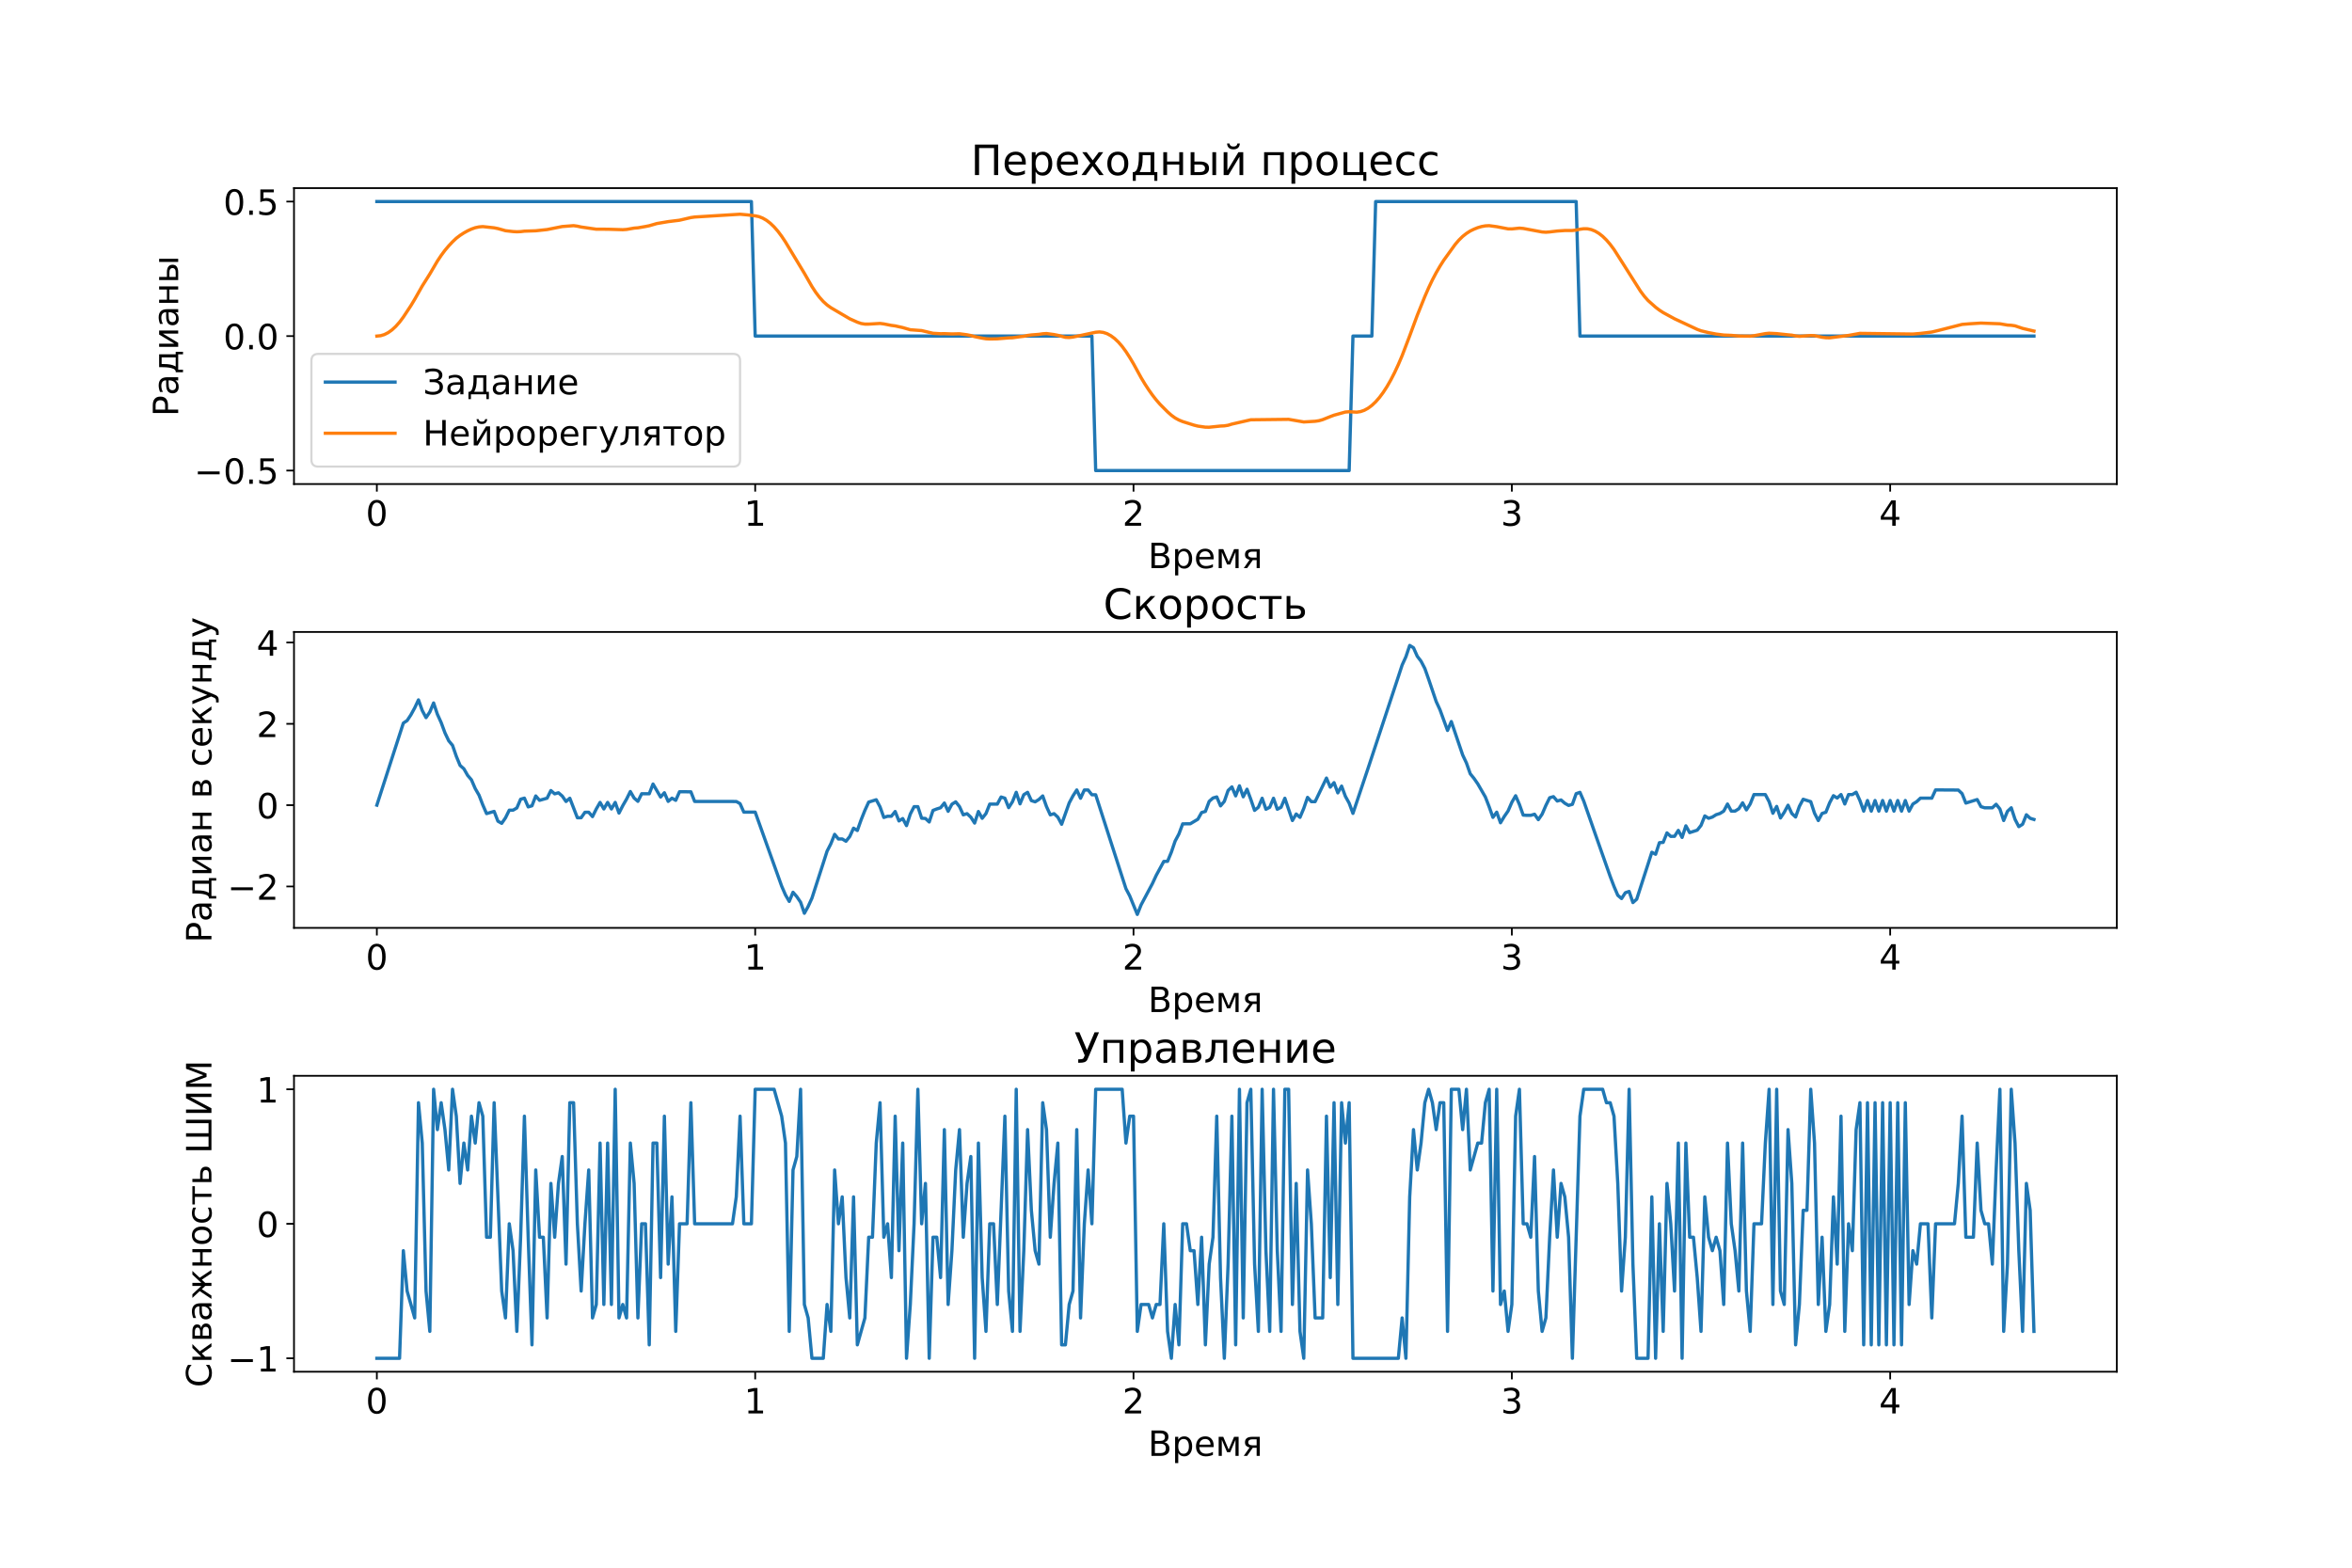 <?xml version="1.0" encoding="utf-8" standalone="no"?>
<!DOCTYPE svg PUBLIC "-//W3C//DTD SVG 1.1//EN"
  "http://www.w3.org/Graphics/SVG/1.1/DTD/svg11.dtd">
<!-- Created with matplotlib (https://matplotlib.org/) -->
<svg height="720pt" version="1.1" viewBox="0 0 1080 720" width="1080pt" xmlns="http://www.w3.org/2000/svg" xmlns:xlink="http://www.w3.org/1999/xlink">
 <defs>
  <style type="text/css">
*{stroke-linecap:butt;stroke-linejoin:round;}
  </style>
 </defs>
 <g id="figure_1">
  <g id="patch_1">
   <path d="M 0 720 
L 1080 720 
L 1080 0 
L 0 0 
z
" style="fill:#ffffff;"/>
  </g>
  <g id="axes_1">
   <g id="patch_2">
    <path d="M 135 222.3 
L 972 222.3 
L 972 86.4 
L 135 86.4 
z
" style="fill:#ffffff;"/>
   </g>
   <g id="matplotlib.axis_1">
    <g id="xtick_1">
     <g id="line2d_1">
      <defs>
       <path d="M 0 0 
L 0 3.5 
" id="m9c44d18cbf" style="stroke:#000000;stroke-width:0.8;"/>
      </defs>
      <g>
       <use style="stroke:#000000;stroke-width:0.8;" x="173.045" xlink:href="#m9c44d18cbf" y="222.3"/>
      </g>
     </g>
     <g id="text_1">
      <!-- 0 -->
      <defs>
       <path d="M 31.781 66.406 
Q 24.172 66.406 20.328 58.906 
Q 16.5 51.422 16.5 36.375 
Q 16.5 21.391 20.328 13.891 
Q 24.172 6.391 31.781 6.391 
Q 39.453 6.391 43.281 13.891 
Q 47.125 21.391 47.125 36.375 
Q 47.125 51.422 43.281 58.906 
Q 39.453 66.406 31.781 66.406 
z
M 31.781 74.219 
Q 44.047 74.219 50.516 64.516 
Q 56.984 54.828 56.984 36.375 
Q 56.984 17.969 50.516 8.266 
Q 44.047 -1.422 31.781 -1.422 
Q 19.531 -1.422 13.062 8.266 
Q 6.594 17.969 6.594 36.375 
Q 6.594 54.828 13.062 64.516 
Q 19.531 74.219 31.781 74.219 
z
" id="DejaVuSans-48"/>
      </defs>
      <g transform="translate(167.955 241.458)scale(0.16 -0.16)">
       <use xlink:href="#DejaVuSans-48"/>
      </g>
     </g>
    </g>
    <g id="xtick_2">
     <g id="line2d_2">
      <g>
       <use style="stroke:#000000;stroke-width:0.8;" x="346.769" xlink:href="#m9c44d18cbf" y="222.3"/>
      </g>
     </g>
     <g id="text_2">
      <!-- 1 -->
      <defs>
       <path d="M 12.406 8.297 
L 28.516 8.297 
L 28.516 63.922 
L 10.984 60.406 
L 10.984 69.391 
L 28.422 72.906 
L 38.281 72.906 
L 38.281 8.297 
L 54.391 8.297 
L 54.391 0 
L 12.406 0 
z
" id="DejaVuSans-49"/>
      </defs>
      <g transform="translate(341.679 241.458)scale(0.16 -0.16)">
       <use xlink:href="#DejaVuSans-49"/>
      </g>
     </g>
    </g>
    <g id="xtick_3">
     <g id="line2d_3">
      <g>
       <use style="stroke:#000000;stroke-width:0.8;" x="520.493" xlink:href="#m9c44d18cbf" y="222.3"/>
      </g>
     </g>
     <g id="text_3">
      <!-- 2 -->
      <defs>
       <path d="M 19.188 8.297 
L 53.609 8.297 
L 53.609 0 
L 7.328 0 
L 7.328 8.297 
Q 12.938 14.109 22.625 23.891 
Q 32.328 33.688 34.812 36.531 
Q 39.547 41.844 41.422 45.531 
Q 43.312 49.219 43.312 52.781 
Q 43.312 58.594 39.234 62.25 
Q 35.156 65.922 28.609 65.922 
Q 23.969 65.922 18.812 64.312 
Q 13.672 62.703 7.812 59.422 
L 7.812 69.391 
Q 13.766 71.781 18.938 73 
Q 24.125 74.219 28.422 74.219 
Q 39.75 74.219 46.484 68.547 
Q 53.219 62.891 53.219 53.422 
Q 53.219 48.922 51.531 44.891 
Q 49.859 40.875 45.406 35.406 
Q 44.188 33.984 37.641 27.219 
Q 31.109 20.453 19.188 8.297 
z
" id="DejaVuSans-50"/>
      </defs>
      <g transform="translate(515.403 241.458)scale(0.16 -0.16)">
       <use xlink:href="#DejaVuSans-50"/>
      </g>
     </g>
    </g>
    <g id="xtick_4">
     <g id="line2d_4">
      <g>
       <use style="stroke:#000000;stroke-width:0.8;" x="694.216" xlink:href="#m9c44d18cbf" y="222.3"/>
      </g>
     </g>
     <g id="text_4">
      <!-- 3 -->
      <defs>
       <path d="M 40.578 39.312 
Q 47.656 37.797 51.625 33 
Q 55.609 28.219 55.609 21.188 
Q 55.609 10.406 48.188 4.484 
Q 40.766 -1.422 27.094 -1.422 
Q 22.516 -1.422 17.656 -0.516 
Q 12.797 0.391 7.625 2.203 
L 7.625 11.719 
Q 11.719 9.328 16.594 8.109 
Q 21.484 6.891 26.812 6.891 
Q 36.078 6.891 40.938 10.547 
Q 45.797 14.203 45.797 21.188 
Q 45.797 27.641 41.281 31.266 
Q 36.766 34.906 28.719 34.906 
L 20.219 34.906 
L 20.219 43.016 
L 29.109 43.016 
Q 36.375 43.016 40.234 45.922 
Q 44.094 48.828 44.094 54.297 
Q 44.094 59.906 40.109 62.906 
Q 36.141 65.922 28.719 65.922 
Q 24.656 65.922 20.016 65.031 
Q 15.375 64.156 9.812 62.312 
L 9.812 71.094 
Q 15.438 72.656 20.344 73.438 
Q 25.25 74.219 29.594 74.219 
Q 40.828 74.219 47.359 69.109 
Q 53.906 64.016 53.906 55.328 
Q 53.906 49.266 50.438 45.094 
Q 46.969 40.922 40.578 39.312 
z
" id="DejaVuSans-51"/>
      </defs>
      <g transform="translate(689.126 241.458)scale(0.16 -0.16)">
       <use xlink:href="#DejaVuSans-51"/>
      </g>
     </g>
    </g>
    <g id="xtick_5">
     <g id="line2d_5">
      <g>
       <use style="stroke:#000000;stroke-width:0.8;" x="867.94" xlink:href="#m9c44d18cbf" y="222.3"/>
      </g>
     </g>
     <g id="text_5">
      <!-- 4 -->
      <defs>
       <path d="M 37.797 64.312 
L 12.891 25.391 
L 37.797 25.391 
z
M 35.203 72.906 
L 47.609 72.906 
L 47.609 25.391 
L 58.016 25.391 
L 58.016 17.188 
L 47.609 17.188 
L 47.609 0 
L 37.797 0 
L 37.797 17.188 
L 4.891 17.188 
L 4.891 26.703 
z
" id="DejaVuSans-52"/>
      </defs>
      <g transform="translate(862.85 241.458)scale(0.16 -0.16)">
       <use xlink:href="#DejaVuSans-52"/>
      </g>
     </g>
    </g>
    <g id="text_6">
     <!-- Время -->
     <defs>
      <path d="M 19.672 34.812 
L 19.672 8.109 
L 35.5 8.109 
Q 43.453 8.109 47.281 11.406 
Q 51.125 14.703 51.125 21.484 
Q 51.125 28.328 47.281 31.562 
Q 43.453 34.812 35.5 34.812 
z
M 19.672 64.797 
L 19.672 42.828 
L 34.281 42.828 
Q 41.5 42.828 45.031 45.531 
Q 48.578 48.25 48.578 53.812 
Q 48.578 59.328 45.031 62.062 
Q 41.5 64.797 34.281 64.797 
z
M 9.812 72.906 
L 35.016 72.906 
Q 46.297 72.906 52.391 68.219 
Q 58.5 63.531 58.5 54.891 
Q 58.5 48.188 55.375 44.234 
Q 52.25 40.281 46.188 39.312 
Q 53.469 37.75 57.5 32.781 
Q 61.531 27.828 61.531 20.406 
Q 61.531 10.641 54.891 5.312 
Q 48.25 0 35.984 0 
L 9.812 0 
z
" id="DejaVuSans-1042"/>
      <path d="M 18.109 8.203 
L 18.109 -20.797 
L 9.078 -20.797 
L 9.078 54.688 
L 18.109 54.688 
L 18.109 46.391 
Q 20.953 51.266 25.266 53.625 
Q 29.594 56 35.594 56 
Q 45.562 56 51.781 48.094 
Q 58.016 40.188 58.016 27.297 
Q 58.016 14.406 51.781 6.484 
Q 45.562 -1.422 35.594 -1.422 
Q 29.594 -1.422 25.266 0.953 
Q 20.953 3.328 18.109 8.203 
z
M 48.688 27.297 
Q 48.688 37.203 44.609 42.844 
Q 40.531 48.484 33.406 48.484 
Q 26.266 48.484 22.188 42.844 
Q 18.109 37.203 18.109 27.297 
Q 18.109 17.391 22.188 11.75 
Q 26.266 6.109 33.406 6.109 
Q 40.531 6.109 44.609 11.75 
Q 48.688 17.391 48.688 27.297 
z
" id="DejaVuSans-1088"/>
      <path d="M 56.203 29.594 
L 56.203 25.203 
L 14.891 25.203 
Q 15.484 15.922 20.484 11.062 
Q 25.484 6.203 34.422 6.203 
Q 39.594 6.203 44.453 7.469 
Q 49.312 8.734 54.109 11.281 
L 54.109 2.781 
Q 49.266 0.734 44.188 -0.344 
Q 39.109 -1.422 33.891 -1.422 
Q 20.797 -1.422 13.156 6.188 
Q 5.516 13.812 5.516 26.812 
Q 5.516 40.234 12.766 48.109 
Q 20.016 56 32.328 56 
Q 43.359 56 49.781 48.891 
Q 56.203 41.797 56.203 29.594 
z
M 47.219 32.234 
Q 47.125 39.594 43.094 43.984 
Q 39.062 48.391 32.422 48.391 
Q 24.906 48.391 20.391 44.141 
Q 15.875 39.891 15.188 32.172 
z
" id="DejaVuSans-1077"/>
      <path d="M 9.078 54.688 
L 22.219 54.688 
L 37.75 18.062 
L 53.328 54.688 
L 66.359 54.688 
L 66.359 0 
L 57.328 0 
L 57.328 46.094 
L 42.234 10.5 
L 33.25 10.5 
L 18.109 46.094 
L 18.109 0 
L 9.078 0 
z
" id="DejaVuSans-1084"/>
      <path d="M 18.453 38.922 
Q 18.453 34.859 21.578 32.562 
Q 24.703 30.281 30.516 30.281 
L 42.625 30.281 
L 42.625 47.516 
L 30.516 47.516 
Q 24.703 47.516 21.578 45.266 
Q 18.453 43.016 18.453 38.922 
z
M 5.672 0 
L 22.359 23.969 
Q 16.703 25.25 12.938 28.594 
Q 9.188 31.938 9.188 38.922 
Q 9.188 46.828 14.422 50.75 
Q 19.672 54.688 30.281 54.688 
L 51.656 54.688 
L 51.656 0 
L 42.625 0 
L 42.625 23.094 
L 31.453 23.094 
L 15.328 0 
z
" id="DejaVuSans-1103"/>
     </defs>
     <g transform="translate(527.163 260.942)scale(0.16 -0.16)">
      <use xlink:href="#DejaVuSans-1042"/>
      <use x="68.604" xlink:href="#DejaVuSans-1088"/>
      <use x="132.08" xlink:href="#DejaVuSans-1077"/>
      <use x="193.604" xlink:href="#DejaVuSans-1084"/>
      <use x="269.043" xlink:href="#DejaVuSans-1103"/>
     </g>
    </g>
   </g>
   <g id="matplotlib.axis_2">
    <g id="ytick_1">
     <g id="line2d_6">
      <defs>
       <path d="M 0 0 
L -3.5 0 
" id="m704ca20e37" style="stroke:#000000;stroke-width:0.8;"/>
      </defs>
      <g>
       <use style="stroke:#000000;stroke-width:0.8;" x="135" xlink:href="#m704ca20e37" y="216.123"/>
      </g>
     </g>
     <g id="text_7">
      <!-- −0.5 -->
      <defs>
       <path d="M 10.594 35.5 
L 73.188 35.5 
L 73.188 27.203 
L 10.594 27.203 
z
" id="DejaVuSans-8722"/>
       <path d="M 10.688 12.406 
L 21 12.406 
L 21 0 
L 10.688 0 
z
" id="DejaVuSans-46"/>
       <path d="M 10.797 72.906 
L 49.516 72.906 
L 49.516 64.594 
L 19.828 64.594 
L 19.828 46.734 
Q 21.969 47.469 24.109 47.828 
Q 26.266 48.188 28.422 48.188 
Q 40.625 48.188 47.75 41.5 
Q 54.891 34.812 54.891 23.391 
Q 54.891 11.625 47.562 5.094 
Q 40.234 -1.422 26.906 -1.422 
Q 22.312 -1.422 17.547 -0.641 
Q 12.797 0.141 7.719 1.703 
L 7.719 11.625 
Q 12.109 9.234 16.797 8.062 
Q 21.484 6.891 26.703 6.891 
Q 35.156 6.891 40.078 11.328 
Q 45.016 15.766 45.016 23.391 
Q 45.016 31 40.078 35.438 
Q 35.156 39.891 26.703 39.891 
Q 22.75 39.891 18.812 39.016 
Q 14.891 38.141 10.797 36.281 
z
" id="DejaVuSans-53"/>
      </defs>
      <g transform="translate(89.147 222.201)scale(0.16 -0.16)">
       <use xlink:href="#DejaVuSans-8722"/>
       <use x="83.789" xlink:href="#DejaVuSans-48"/>
       <use x="147.412" xlink:href="#DejaVuSans-46"/>
       <use x="179.199" xlink:href="#DejaVuSans-53"/>
      </g>
     </g>
    </g>
    <g id="ytick_2">
     <g id="line2d_7">
      <g>
       <use style="stroke:#000000;stroke-width:0.8;" x="135" xlink:href="#m704ca20e37" y="154.35"/>
      </g>
     </g>
     <g id="text_8">
      <!-- 0.0 -->
      <g transform="translate(102.555 160.429)scale(0.16 -0.16)">
       <use xlink:href="#DejaVuSans-48"/>
       <use x="63.623" xlink:href="#DejaVuSans-46"/>
       <use x="95.41" xlink:href="#DejaVuSans-48"/>
      </g>
     </g>
    </g>
    <g id="ytick_3">
     <g id="line2d_8">
      <g>
       <use style="stroke:#000000;stroke-width:0.8;" x="135" xlink:href="#m704ca20e37" y="92.577"/>
      </g>
     </g>
     <g id="text_9">
      <!-- 0.5 -->
      <g transform="translate(102.555 98.656)scale(0.16 -0.16)">
       <use xlink:href="#DejaVuSans-48"/>
       <use x="63.623" xlink:href="#DejaVuSans-46"/>
       <use x="95.41" xlink:href="#DejaVuSans-53"/>
      </g>
     </g>
    </g>
    <g id="text_10">
     <!-- Радианы -->
     <defs>
      <path d="M 19.672 64.797 
L 19.672 37.406 
L 32.078 37.406 
Q 38.969 37.406 42.719 40.969 
Q 46.484 44.531 46.484 51.125 
Q 46.484 57.672 42.719 61.234 
Q 38.969 64.797 32.078 64.797 
z
M 9.812 72.906 
L 32.078 72.906 
Q 44.344 72.906 50.609 67.359 
Q 56.891 61.812 56.891 51.125 
Q 56.891 40.328 50.609 34.812 
Q 44.344 29.297 32.078 29.297 
L 19.672 29.297 
L 19.672 0 
L 9.812 0 
z
" id="DejaVuSans-1056"/>
      <path d="M 34.281 27.484 
Q 23.391 27.484 19.188 25 
Q 14.984 22.516 14.984 16.5 
Q 14.984 11.719 18.141 8.906 
Q 21.297 6.109 26.703 6.109 
Q 34.188 6.109 38.703 11.406 
Q 43.219 16.703 43.219 25.484 
L 43.219 27.484 
z
M 52.203 31.203 
L 52.203 0 
L 43.219 0 
L 43.219 8.297 
Q 40.141 3.328 35.547 0.953 
Q 30.953 -1.422 24.312 -1.422 
Q 15.922 -1.422 10.953 3.297 
Q 6 8.016 6 15.922 
Q 6 25.141 12.172 29.828 
Q 18.359 34.516 30.609 34.516 
L 43.219 34.516 
L 43.219 35.406 
Q 43.219 41.609 39.141 45 
Q 35.062 48.391 27.688 48.391 
Q 23 48.391 18.547 47.266 
Q 14.109 46.141 10.016 43.891 
L 10.016 52.203 
Q 14.938 54.109 19.578 55.047 
Q 24.219 56 28.609 56 
Q 40.484 56 46.344 49.844 
Q 52.203 43.703 52.203 31.203 
z
" id="DejaVuSans-1072"/>
      <path d="M 21.625 7.172 
L 47.703 7.172 
L 47.703 47.516 
L 28.812 47.516 
L 28.812 40.672 
Q 28.812 20.562 23.047 9.812 
z
M 8.594 7.172 
Q 13.031 9.125 14.984 13.281 
Q 19.781 23.578 19.781 44.344 
L 19.781 54.688 
L 56.734 54.688 
L 56.734 7.172 
L 63.922 7.172 
L 63.922 -13.812 
L 56.734 -13.812 
L 56.734 0 
L 12.406 0 
L 12.406 -13.812 
L 5.219 -13.812 
L 5.219 7.172 
z
" id="DejaVuSans-1076"/>
      <path d="M 55.906 54.688 
L 55.906 0 
L 46.969 0 
L 46.969 43.891 
L 20.609 0 
L 9.078 0 
L 9.078 54.688 
L 18.016 54.688 
L 18.016 10.891 
L 44.344 54.688 
z
" id="DejaVuSans-1080"/>
      <path d="M 9.078 54.688 
L 18.109 54.688 
L 18.109 32.375 
L 47.266 32.375 
L 47.266 54.688 
L 56.297 54.688 
L 56.297 0 
L 47.266 0 
L 47.266 25.203 
L 18.109 25.203 
L 18.109 0 
L 9.078 0 
z
" id="DejaVuSans-1085"/>
      <path d="M 61.047 54.688 
L 70.031 54.688 
L 70.031 0 
L 61.047 0 
z
M 65.547 56 
z
M 43.453 16.219 
Q 43.453 20.609 40.25 22.906 
Q 37.062 25.203 30.906 25.203 
L 18.109 25.203 
L 18.109 7.172 
L 30.906 7.172 
Q 37.062 7.172 40.25 9.484 
Q 43.453 11.812 43.453 16.219 
z
M 9.078 54.688 
L 18.109 54.688 
L 18.109 32.375 
L 31.297 32.375 
Q 41.75 32.375 47.391 28.391 
Q 53.031 24.422 53.031 16.219 
Q 53.031 8.016 47.391 4 
Q 41.75 0 31.297 0 
L 9.078 0 
z
" id="DejaVuSans-1099"/>
     </defs>
     <g transform="translate(81.82 191.255)rotate(-90)scale(0.16 -0.16)">
      <use xlink:href="#DejaVuSans-1056"/>
      <use x="60.303" xlink:href="#DejaVuSans-1072"/>
      <use x="121.582" xlink:href="#DejaVuSans-1076"/>
      <use x="190.723" xlink:href="#DejaVuSans-1080"/>
      <use x="255.713" xlink:href="#DejaVuSans-1072"/>
      <use x="316.992" xlink:href="#DejaVuSans-1085"/>
      <use x="382.373" xlink:href="#DejaVuSans-1099"/>
     </g>
    </g>
   </g>
   <g id="line2d_9">
    <path clip-path="url(#p8f7e832534)" d="M 173.045 92.577 
L 345.032 92.577 
L 346.769 154.35 
L 501.383 154.35 
L 503.12 216.123 
L 619.515 216.123 
L 621.252 154.35 
L 629.938 154.35 
L 631.676 92.577 
L 723.749 92.577 
L 725.486 154.35 
L 933.955 154.35 
L 933.955 154.35 
" style="fill:none;stroke:#1f77b4;stroke-linecap:square;stroke-width:1.5;"/>
   </g>
   <g id="line2d_10">
    <path clip-path="url(#p8f7e832534)" d="M 173.045 154.35 
L 174.783 154.178 
L 176.52 153.648 
L 178.257 152.759 
L 179.994 151.512 
L 181.732 149.908 
L 183.469 147.948 
L 185.206 145.632 
L 188.681 140.372 
L 190.418 137.485 
L 193.892 131.349 
L 197.367 125.835 
L 200.841 119.909 
L 202.578 117.308 
L 204.316 114.964 
L 206.053 112.919 
L 207.79 111.071 
L 209.527 109.417 
L 211.265 108.095 
L 213.002 106.972 
L 214.739 106.004 
L 216.476 105.204 
L 218.214 104.588 
L 219.951 104.219 
L 221.688 104.071 
L 225.163 104.442 
L 226.9 104.635 
L 228.637 104.981 
L 232.111 105.958 
L 235.586 106.351 
L 237.323 106.445 
L 239.06 106.378 
L 240.798 106.167 
L 246.009 105.992 
L 251.221 105.429 
L 258.17 104.043 
L 263.382 103.64 
L 265.119 103.884 
L 266.856 104.266 
L 273.805 105.267 
L 279.017 105.282 
L 285.966 105.493 
L 287.703 105.374 
L 291.177 104.767 
L 292.915 104.634 
L 296.389 104.026 
L 298.126 103.68 
L 301.601 102.671 
L 306.813 101.789 
L 312.024 101.142 
L 317.236 99.922 
L 318.973 99.671 
L 339.82 98.388 
L 343.295 98.704 
L 346.769 99.128 
L 348.506 99.494 
L 350.243 100.184 
L 351.981 101.198 
L 353.718 102.537 
L 355.455 104.202 
L 357.192 106.194 
L 358.93 108.515 
L 360.667 111.129 
L 369.353 125.525 
L 372.828 131.594 
L 374.565 134.249 
L 376.302 136.546 
L 378.039 138.484 
L 379.776 140.063 
L 381.514 141.308 
L 390.2 146.416 
L 393.674 147.972 
L 395.412 148.572 
L 397.149 148.852 
L 398.886 148.853 
L 404.098 148.547 
L 405.835 148.768 
L 409.309 149.446 
L 411.047 149.672 
L 414.521 150.447 
L 417.996 151.45 
L 423.207 151.831 
L 428.419 153.069 
L 431.894 153.27 
L 433.631 153.238 
L 437.105 153.372 
L 440.58 153.292 
L 444.054 153.755 
L 445.791 154.102 
L 447.529 154.598 
L 451.003 155.302 
L 452.74 155.59 
L 454.478 155.679 
L 457.952 155.615 
L 463.164 155.178 
L 464.901 155.124 
L 468.375 154.637 
L 470.113 154.44 
L 471.85 154.06 
L 473.587 153.829 
L 477.062 153.561 
L 478.799 153.299 
L 480.536 153.19 
L 484.011 153.653 
L 485.748 154.001 
L 489.222 154.922 
L 490.96 155.008 
L 492.697 154.795 
L 496.171 154.079 
L 503.12 152.589 
L 504.857 152.446 
L 506.595 152.662 
L 508.332 153.237 
L 510.069 154.171 
L 511.806 155.462 
L 513.544 157.11 
L 515.281 159.115 
L 517.018 161.476 
L 518.755 164.166 
L 520.493 167.087 
L 523.967 173.443 
L 525.704 176.327 
L 527.441 178.995 
L 529.179 181.448 
L 530.916 183.675 
L 532.653 185.665 
L 536.128 189.153 
L 537.865 190.7 
L 539.602 191.964 
L 541.339 192.908 
L 543.077 193.622 
L 548.288 195.262 
L 550.026 195.699 
L 553.5 196.183 
L 555.237 196.212 
L 560.449 195.673 
L 562.186 195.59 
L 563.923 195.314 
L 565.661 194.777 
L 574.347 192.797 
L 591.719 192.593 
L 598.668 193.792 
L 602.143 193.59 
L 603.88 193.483 
L 605.617 193.227 
L 607.354 192.732 
L 610.829 191.335 
L 612.566 190.682 
L 617.778 189.235 
L 619.515 189.108 
L 622.989 189.297 
L 624.727 189.037 
L 626.464 188.433 
L 628.201 187.484 
L 629.938 186.19 
L 631.676 184.551 
L 633.413 182.565 
L 635.15 180.233 
L 636.887 177.553 
L 638.625 174.524 
L 640.362 171.146 
L 642.099 167.416 
L 643.836 163.336 
L 647.311 154.24 
L 650.785 144.824 
L 654.26 136.19 
L 655.997 132.209 
L 657.734 128.554 
L 659.471 125.253 
L 661.209 122.261 
L 662.946 119.528 
L 668.158 112.308 
L 669.895 110.274 
L 671.632 108.581 
L 673.369 107.211 
L 675.106 106.091 
L 676.844 105.248 
L 678.581 104.558 
L 680.318 104.047 
L 682.055 103.735 
L 683.793 103.644 
L 687.267 104.109 
L 692.479 105.112 
L 694.216 105.137 
L 697.691 104.783 
L 699.428 104.92 
L 708.114 106.535 
L 709.851 106.655 
L 711.588 106.517 
L 715.063 106.107 
L 718.537 105.876 
L 722.012 105.855 
L 723.749 105.671 
L 725.486 105.285 
L 727.224 105.049 
L 728.961 105.084 
L 730.698 105.449 
L 732.435 106.146 
L 734.172 107.173 
L 735.91 108.533 
L 737.647 110.225 
L 739.384 112.25 
L 741.121 114.577 
L 744.596 120.025 
L 753.282 133.714 
L 755.019 136.043 
L 756.757 138.013 
L 760.231 141.109 
L 761.968 142.43 
L 763.705 143.562 
L 768.917 146.406 
L 779.341 151.274 
L 781.078 151.923 
L 784.552 152.763 
L 788.027 153.427 
L 791.501 153.874 
L 794.976 154.021 
L 798.45 154.32 
L 801.925 154.374 
L 803.662 154.388 
L 805.399 154.187 
L 810.611 153.222 
L 812.348 153.048 
L 815.823 153.223 
L 821.034 153.771 
L 822.771 153.931 
L 824.509 154.273 
L 826.246 154.463 
L 831.458 154.099 
L 833.195 154.164 
L 836.669 154.884 
L 838.407 155.103 
L 840.144 155.152 
L 848.83 154.048 
L 854.042 153.107 
L 878.363 153.421 
L 881.837 153.13 
L 887.049 152.493 
L 890.524 151.661 
L 900.947 148.989 
L 904.422 148.708 
L 909.633 148.385 
L 918.319 148.702 
L 921.794 149.299 
L 923.531 149.398 
L 925.268 149.649 
L 928.743 150.822 
L 933.955 152.05 
L 933.955 152.05 
" style="fill:none;stroke:#ff7f0e;stroke-linecap:square;stroke-width:1.5;"/>
   </g>
   <g id="patch_3">
    <path d="M 135 222.3 
L 135 86.4 
" style="fill:none;stroke:#000000;stroke-linecap:square;stroke-linejoin:miter;stroke-width:0.8;"/>
   </g>
   <g id="patch_4">
    <path d="M 972 222.3 
L 972 86.4 
" style="fill:none;stroke:#000000;stroke-linecap:square;stroke-linejoin:miter;stroke-width:0.8;"/>
   </g>
   <g id="patch_5">
    <path d="M 135 222.3 
L 972 222.3 
" style="fill:none;stroke:#000000;stroke-linecap:square;stroke-linejoin:miter;stroke-width:0.8;"/>
   </g>
   <g id="patch_6">
    <path d="M 135 86.4 
L 972 86.4 
" style="fill:none;stroke:#000000;stroke-linecap:square;stroke-linejoin:miter;stroke-width:0.8;"/>
   </g>
   <g id="text_11">
    <!-- Переходный процесс -->
    <defs>
     <path d="M 65.375 72.906 
L 65.375 0 
L 55.516 0 
L 55.516 64.594 
L 19.672 64.594 
L 19.672 0 
L 9.812 0 
L 9.812 72.906 
z
" id="DejaVuSans-1055"/>
     <path d="M 54.891 54.688 
L 35.109 28.078 
L 55.906 0 
L 45.312 0 
L 29.391 21.484 
L 13.484 0 
L 2.875 0 
L 24.125 28.609 
L 4.688 54.688 
L 15.281 54.688 
L 29.781 35.203 
L 44.281 54.688 
z
" id="DejaVuSans-1093"/>
     <path d="M 30.609 48.391 
Q 23.391 48.391 19.188 42.75 
Q 14.984 37.109 14.984 27.297 
Q 14.984 17.484 19.156 11.844 
Q 23.344 6.203 30.609 6.203 
Q 37.797 6.203 41.984 11.859 
Q 46.188 17.531 46.188 27.297 
Q 46.188 37.016 41.984 42.703 
Q 37.797 48.391 30.609 48.391 
z
M 30.609 56 
Q 42.328 56 49.016 48.375 
Q 55.719 40.766 55.719 27.297 
Q 55.719 13.875 49.016 6.219 
Q 42.328 -1.422 30.609 -1.422 
Q 18.844 -1.422 12.172 6.219 
Q 5.516 13.875 5.516 27.297 
Q 5.516 40.766 12.172 48.375 
Q 18.844 56 30.609 56 
z
" id="DejaVuSans-1086"/>
     <path d="M 55.906 54.688 
L 55.906 0 
L 46.969 0 
L 46.969 43.891 
L 20.609 0 
L 9.078 0 
L 9.078 54.688 
L 18.016 54.688 
L 18.016 10.891 
L 44.344 54.688 
z
M 17.219 75.516 
L 22.984 75.516 
Q 23.516 71.859 25.875 70.016 
Q 28.25 68.188 32.5 68.188 
Q 36.703 68.188 39.047 70 
Q 41.391 71.812 42.016 75.516 
L 47.781 75.516 
Q 47.297 68.531 43.438 65.016 
Q 39.578 61.5 32.5 61.5 
Q 25.422 61.5 21.562 65.016 
Q 17.703 68.531 17.219 75.516 
z
" id="DejaVuSans-1081"/>
     <path id="DejaVuSans-32"/>
     <path d="M 56.297 54.688 
L 56.297 0 
L 47.266 0 
L 47.266 47.516 
L 18.109 47.516 
L 18.109 0 
L 9.078 0 
L 9.078 54.688 
z
" id="DejaVuSans-1087"/>
     <path d="M 56.297 0 
L 9.078 0 
L 9.078 54.688 
L 18.109 54.688 
L 18.109 7.172 
L 47.266 7.172 
L 47.266 54.688 
L 56.297 54.688 
L 56.297 7.172 
L 63.484 7.172 
L 63.484 -13.812 
L 56.297 -13.812 
z
" id="DejaVuSans-1094"/>
     <path d="M 48.781 52.594 
L 48.781 44.188 
Q 44.969 46.297 41.141 47.344 
Q 37.312 48.391 33.406 48.391 
Q 24.656 48.391 19.812 42.844 
Q 14.984 37.312 14.984 27.297 
Q 14.984 17.281 19.812 11.734 
Q 24.656 6.203 33.406 6.203 
Q 37.312 6.203 41.141 7.25 
Q 44.969 8.297 48.781 10.406 
L 48.781 2.094 
Q 45.016 0.344 40.984 -0.531 
Q 36.969 -1.422 32.422 -1.422 
Q 20.062 -1.422 12.781 6.344 
Q 5.516 14.109 5.516 27.297 
Q 5.516 40.672 12.859 48.328 
Q 20.219 56 33.016 56 
Q 37.156 56 41.109 55.141 
Q 45.062 54.297 48.781 52.594 
z
" id="DejaVuSans-1089"/>
    </defs>
    <g transform="translate(445.791 80.4)scale(0.192 -0.192)">
     <use xlink:href="#DejaVuSans-1055"/>
     <use x="75.195" xlink:href="#DejaVuSans-1077"/>
     <use x="136.719" xlink:href="#DejaVuSans-1088"/>
     <use x="200.195" xlink:href="#DejaVuSans-1077"/>
     <use x="261.719" xlink:href="#DejaVuSans-1093"/>
     <use x="320.898" xlink:href="#DejaVuSans-1086"/>
     <use x="382.08" xlink:href="#DejaVuSans-1076"/>
     <use x="451.221" xlink:href="#DejaVuSans-1085"/>
     <use x="516.602" xlink:href="#DejaVuSans-1099"/>
     <use x="595.557" xlink:href="#DejaVuSans-1081"/>
     <use x="660.547" xlink:href="#DejaVuSans-32"/>
     <use x="692.334" xlink:href="#DejaVuSans-1087"/>
     <use x="757.715" xlink:href="#DejaVuSans-1088"/>
     <use x="821.191" xlink:href="#DejaVuSans-1086"/>
     <use x="882.373" xlink:href="#DejaVuSans-1094"/>
     <use x="950.439" xlink:href="#DejaVuSans-1077"/>
     <use x="1011.963" xlink:href="#DejaVuSans-1089"/>
     <use x="1066.943" xlink:href="#DejaVuSans-1089"/>
    </g>
   </g>
   <g id="legend_1">
    <g id="patch_7">
     <path d="M 146.2 214.3 
L 336.623 214.3 
Q 339.822 214.3 339.822 211.1 
L 339.822 165.73 
Q 339.822 162.53 336.623 162.53 
L 146.2 162.53 
Q 143 162.53 143 165.73 
L 143 211.1 
Q 143 214.3 146.2 214.3 
z
" style="fill:#ffffff;opacity:0.8;stroke:#cccccc;stroke-linejoin:miter;"/>
    </g>
    <g id="line2d_11">
     <path d="M 149.4 175.488 
L 181.4 175.488 
" style="fill:none;stroke:#1f77b4;stroke-linecap:square;stroke-width:1.5;"/>
    </g>
    <g id="line2d_12"/>
    <g id="text_12">
     <!-- Задание -->
     <defs>
      <path d="M 28.562 74.219 
Q 40.578 74.219 48.188 69.109 
Q 55.812 64.016 55.812 55.328 
Q 55.812 49.266 52.344 45.094 
Q 48.875 40.922 42.484 39.312 
Q 49.562 37.797 53.531 33 
Q 57.516 28.219 57.516 21.188 
Q 57.516 9.969 48.844 4.266 
Q 40.188 -1.422 28.562 -1.422 
Q 22.609 -1.422 15.672 0.188 
Q 8.734 1.812 6.594 3.172 
L 6.594 13.328 
Q 14.062 8.984 18.188 7.938 
Q 22.312 6.891 28.375 6.891 
Q 37.547 6.891 42.625 10.406 
Q 47.703 13.922 47.703 21.188 
Q 47.703 27.641 43.188 31.266 
Q 38.672 34.906 29.156 34.906 
L 19.188 34.906 
L 19.188 43.016 
L 29.547 43.016 
Q 38.281 43.016 42.141 45.922 
Q 46 48.828 46 54.297 
Q 46 59.906 42.016 62.906 
Q 38.031 65.922 28.375 65.922 
Q 21.828 65.922 19.578 65.328 
Q 17.328 64.75 7.328 60.984 
L 7.328 70.609 
Q 12.844 72.562 18.594 73.391 
Q 24.359 74.219 28.562 74.219 
z
" id="DejaVuSans-1047"/>
     </defs>
     <g transform="translate(194.2 181.088)scale(0.16 -0.16)">
      <use xlink:href="#DejaVuSans-1047"/>
      <use x="64.111" xlink:href="#DejaVuSans-1072"/>
      <use x="125.391" xlink:href="#DejaVuSans-1076"/>
      <use x="194.531" xlink:href="#DejaVuSans-1072"/>
      <use x="255.811" xlink:href="#DejaVuSans-1085"/>
      <use x="321.191" xlink:href="#DejaVuSans-1080"/>
      <use x="386.182" xlink:href="#DejaVuSans-1077"/>
     </g>
    </g>
    <g id="line2d_13">
     <path d="M 149.4 198.972 
L 181.4 198.972 
" style="fill:none;stroke:#ff7f0e;stroke-linecap:square;stroke-width:1.5;"/>
    </g>
    <g id="line2d_14"/>
    <g id="text_13">
     <!-- Нейрорегулятор -->
     <defs>
      <path d="M 9.812 72.906 
L 19.672 72.906 
L 19.672 43.016 
L 55.516 43.016 
L 55.516 72.906 
L 65.375 72.906 
L 65.375 0 
L 55.516 0 
L 55.516 34.719 
L 19.672 34.719 
L 19.672 0 
L 9.812 0 
z
" id="DejaVuSans-1053"/>
      <path d="M 9.078 0 
L 9.078 54.688 
L 47.656 54.688 
L 47.656 47.516 
L 18.109 47.516 
L 18.109 0 
z
" id="DejaVuSans-1075"/>
      <path d="M 32.172 -5.078 
Q 28.375 -14.844 24.75 -17.812 
Q 21.141 -20.797 15.094 -20.797 
L 7.906 -20.797 
L 7.906 -13.281 
L 13.188 -13.281 
Q 16.891 -13.281 18.938 -11.516 
Q 21 -9.766 23.484 -3.219 
L 25.094 0.875 
L 2.984 54.688 
L 12.5 54.688 
L 29.594 11.922 
L 46.688 54.688 
L 56.203 54.688 
z
" id="DejaVuSans-1091"/>
      <path d="M 3.719 0 
L 3.719 7.469 
Q 12.594 8.844 15.328 14.984 
Q 18.656 23.641 18.656 45.75 
L 18.656 54.688 
L 55.609 54.688 
L 55.609 0 
L 46.625 0 
L 46.625 47.516 
L 27.641 47.516 
L 27.641 42.094 
Q 27.641 21 23.344 11.531 
Q 18.75 1.422 3.719 0 
z
" id="DejaVuSans-1083"/>
      <path d="M 2.938 54.688 
L 55.328 54.688 
L 55.328 47.516 
L 33.547 47.516 
L 33.547 0 
L 24.703 0 
L 24.703 47.516 
L 2.938 47.516 
z
" id="DejaVuSans-1090"/>
     </defs>
     <g transform="translate(194.2 204.572)scale(0.16 -0.16)">
      <use xlink:href="#DejaVuSans-1053"/>
      <use x="75.195" xlink:href="#DejaVuSans-1077"/>
      <use x="136.719" xlink:href="#DejaVuSans-1081"/>
      <use x="201.709" xlink:href="#DejaVuSans-1088"/>
      <use x="265.186" xlink:href="#DejaVuSans-1086"/>
      <use x="326.367" xlink:href="#DejaVuSans-1088"/>
      <use x="389.844" xlink:href="#DejaVuSans-1077"/>
      <use x="451.367" xlink:href="#DejaVuSans-1075"/>
      <use x="503.906" xlink:href="#DejaVuSans-1091"/>
      <use x="563.086" xlink:href="#DejaVuSans-1083"/>
      <use x="627.002" xlink:href="#DejaVuSans-1103"/>
      <use x="687.158" xlink:href="#DejaVuSans-1090"/>
      <use x="745.41" xlink:href="#DejaVuSans-1086"/>
      <use x="806.592" xlink:href="#DejaVuSans-1088"/>
     </g>
    </g>
   </g>
  </g>
  <g id="axes_2">
   <g id="patch_8">
    <path d="M 135 426.15 
L 972 426.15 
L 972 290.25 
L 135 290.25 
z
" style="fill:#ffffff;"/>
   </g>
   <g id="matplotlib.axis_3">
    <g id="xtick_6">
     <g id="line2d_15">
      <g>
       <use style="stroke:#000000;stroke-width:0.8;" x="173.045" xlink:href="#m9c44d18cbf" y="426.15"/>
      </g>
     </g>
     <g id="text_14">
      <!-- 0 -->
      <g transform="translate(167.955 445.308)scale(0.16 -0.16)">
       <use xlink:href="#DejaVuSans-48"/>
      </g>
     </g>
    </g>
    <g id="xtick_7">
     <g id="line2d_16">
      <g>
       <use style="stroke:#000000;stroke-width:0.8;" x="346.769" xlink:href="#m9c44d18cbf" y="426.15"/>
      </g>
     </g>
     <g id="text_15">
      <!-- 1 -->
      <g transform="translate(341.679 445.308)scale(0.16 -0.16)">
       <use xlink:href="#DejaVuSans-49"/>
      </g>
     </g>
    </g>
    <g id="xtick_8">
     <g id="line2d_17">
      <g>
       <use style="stroke:#000000;stroke-width:0.8;" x="520.493" xlink:href="#m9c44d18cbf" y="426.15"/>
      </g>
     </g>
     <g id="text_16">
      <!-- 2 -->
      <g transform="translate(515.403 445.308)scale(0.16 -0.16)">
       <use xlink:href="#DejaVuSans-50"/>
      </g>
     </g>
    </g>
    <g id="xtick_9">
     <g id="line2d_18">
      <g>
       <use style="stroke:#000000;stroke-width:0.8;" x="694.216" xlink:href="#m9c44d18cbf" y="426.15"/>
      </g>
     </g>
     <g id="text_17">
      <!-- 3 -->
      <g transform="translate(689.126 445.308)scale(0.16 -0.16)">
       <use xlink:href="#DejaVuSans-51"/>
      </g>
     </g>
    </g>
    <g id="xtick_10">
     <g id="line2d_19">
      <g>
       <use style="stroke:#000000;stroke-width:0.8;" x="867.94" xlink:href="#m9c44d18cbf" y="426.15"/>
      </g>
     </g>
     <g id="text_18">
      <!-- 4 -->
      <g transform="translate(862.85 445.308)scale(0.16 -0.16)">
       <use xlink:href="#DejaVuSans-52"/>
      </g>
     </g>
    </g>
    <g id="text_19">
     <!-- Время -->
     <g transform="translate(527.163 464.793)scale(0.16 -0.16)">
      <use xlink:href="#DejaVuSans-1042"/>
      <use x="68.604" xlink:href="#DejaVuSans-1088"/>
      <use x="132.08" xlink:href="#DejaVuSans-1077"/>
      <use x="193.604" xlink:href="#DejaVuSans-1084"/>
      <use x="269.043" xlink:href="#DejaVuSans-1103"/>
     </g>
    </g>
   </g>
   <g id="matplotlib.axis_4">
    <g id="ytick_4">
     <g id="line2d_20">
      <g>
       <use style="stroke:#000000;stroke-width:0.8;" x="135" xlink:href="#m704ca20e37" y="407.131"/>
      </g>
     </g>
     <g id="text_20">
      <!-- −2 -->
      <g transform="translate(104.412 413.209)scale(0.16 -0.16)">
       <use xlink:href="#DejaVuSans-8722"/>
       <use x="83.789" xlink:href="#DejaVuSans-50"/>
      </g>
     </g>
    </g>
    <g id="ytick_5">
     <g id="line2d_21">
      <g>
       <use style="stroke:#000000;stroke-width:0.8;" x="135" xlink:href="#m704ca20e37" y="369.783"/>
      </g>
     </g>
     <g id="text_21">
      <!-- 0 -->
      <g transform="translate(117.82 375.862)scale(0.16 -0.16)">
       <use xlink:href="#DejaVuSans-48"/>
      </g>
     </g>
    </g>
    <g id="ytick_6">
     <g id="line2d_22">
      <g>
       <use style="stroke:#000000;stroke-width:0.8;" x="135" xlink:href="#m704ca20e37" y="332.435"/>
      </g>
     </g>
     <g id="text_22">
      <!-- 2 -->
      <g transform="translate(117.82 338.514)scale(0.16 -0.16)">
       <use xlink:href="#DejaVuSans-50"/>
      </g>
     </g>
    </g>
    <g id="ytick_7">
     <g id="line2d_23">
      <g>
       <use style="stroke:#000000;stroke-width:0.8;" x="135" xlink:href="#m704ca20e37" y="295.087"/>
      </g>
     </g>
     <g id="text_23">
      <!-- 4 -->
      <g transform="translate(117.82 301.166)scale(0.16 -0.16)">
       <use xlink:href="#DejaVuSans-52"/>
      </g>
     </g>
    </g>
    <g id="text_24">
     <!-- Радиан в секунду -->
     <defs>
      <path d="M 18.062 25.203 
L 18.062 7.172 
L 30.859 7.172 
Q 37.016 7.172 40.234 9.484 
Q 43.453 11.812 43.453 16.219 
Q 43.453 20.609 40.234 22.906 
Q 37.016 25.203 30.859 25.203 
z
M 18.062 47.516 
L 18.062 32.375 
L 29.891 32.375 
Q 34.969 32.375 38.188 34.391 
Q 41.406 36.422 41.406 40.047 
Q 41.406 43.656 38.188 45.578 
Q 34.969 47.516 29.891 47.516 
z
M 9.078 54.688 
L 30.469 54.688 
Q 40.094 54.688 45.266 51.172 
Q 50.438 47.656 50.438 41.156 
Q 50.438 36.141 47.797 33.172 
Q 45.172 30.219 39.984 29.5 
Q 46.188 28.328 49.609 24.609 
Q 53.031 20.906 53.031 15.328 
Q 53.031 8.016 47.391 4 
Q 41.75 0 31.297 0 
L 9.078 0 
z
" id="DejaVuSans-1074"/>
      <path d="M 9.078 54.688 
L 18.016 54.688 
L 18.016 29 
L 43.359 54.688 
L 54.391 54.688 
L 33.5 33.547 
L 57.078 0 
L 47.016 0 
L 27.641 27.594 
L 18.016 17.828 
L 18.016 0 
L 9.078 0 
z
" id="DejaVuSans-1082"/>
     </defs>
     <g transform="translate(97.085 432.974)rotate(-90)scale(0.16 -0.16)">
      <use xlink:href="#DejaVuSans-1056"/>
      <use x="60.303" xlink:href="#DejaVuSans-1072"/>
      <use x="121.582" xlink:href="#DejaVuSans-1076"/>
      <use x="190.723" xlink:href="#DejaVuSans-1080"/>
      <use x="255.713" xlink:href="#DejaVuSans-1072"/>
      <use x="316.992" xlink:href="#DejaVuSans-1085"/>
      <use x="382.373" xlink:href="#DejaVuSans-32"/>
      <use x="414.16" xlink:href="#DejaVuSans-1074"/>
      <use x="473.096" xlink:href="#DejaVuSans-32"/>
      <use x="504.883" xlink:href="#DejaVuSans-1089"/>
      <use x="559.863" xlink:href="#DejaVuSans-1077"/>
      <use x="621.387" xlink:href="#DejaVuSans-1082"/>
      <use x="681.787" xlink:href="#DejaVuSans-1091"/>
      <use x="740.967" xlink:href="#DejaVuSans-1085"/>
      <use x="806.348" xlink:href="#DejaVuSans-1076"/>
      <use x="875.488" xlink:href="#DejaVuSans-1091"/>
     </g>
    </g>
   </g>
   <g id="line2d_24">
    <path clip-path="url(#p43b1a2acde)" d="M 173.045 369.783 
L 179.994 348.238 
L 185.206 332.091 
L 186.943 330.945 
L 188.681 328.304 
L 190.418 325.132 
L 192.155 321.442 
L 193.892 326.326 
L 195.63 329.592 
L 197.367 327.004 
L 199.104 322.852 
L 200.841 328.041 
L 202.578 331.868 
L 204.316 336.579 
L 206.053 340.233 
L 207.79 342.326 
L 209.527 347.34 
L 211.265 351.541 
L 213.002 353.083 
L 214.739 356.126 
L 216.476 358.152 
L 218.214 362.17 
L 219.951 365.177 
L 221.688 369.671 
L 223.425 373.661 
L 226.9 372.654 
L 228.637 377.146 
L 230.374 378.137 
L 232.111 375.62 
L 233.849 372.097 
L 235.586 372.093 
L 237.323 371.085 
L 239.06 367.063 
L 240.798 366.563 
L 242.535 370.583 
L 244.272 370.081 
L 246.009 365.564 
L 247.747 367.573 
L 251.221 366.58 
L 252.958 363.081 
L 254.696 364.589 
L 256.433 364.1 
L 258.17 365.603 
L 259.907 368.101 
L 261.644 366.609 
L 265.119 375.572 
L 266.856 375.565 
L 268.593 373.062 
L 270.331 373.056 
L 272.068 375.049 
L 273.805 371.54 
L 275.542 368.534 
L 277.28 371.537 
L 279.017 368.532 
L 280.754 371.536 
L 282.491 368.529 
L 284.229 373.424 
L 285.966 370.027 
L 287.703 367.021 
L 289.44 363.521 
L 291.177 366.529 
L 292.915 368.032 
L 294.652 364.541 
L 298.126 364.556 
L 299.864 360.089 
L 303.338 366.065 
L 305.075 364.091 
L 306.813 368.058 
L 308.55 366.579 
L 310.287 367.57 
L 312.024 363.626 
L 317.236 363.653 
L 318.973 368.078 
L 338.083 368.109 
L 339.82 369.086 
L 341.557 372.993 
L 346.769 372.979 
L 351.981 387.564 
L 358.93 406.982 
L 360.667 410.987 
L 362.404 413.991 
L 364.141 409.798 
L 365.879 411.809 
L 367.616 414.357 
L 369.353 419.436 
L 371.09 416.306 
L 372.828 412.507 
L 378.039 396.361 
L 379.776 390.931 
L 381.514 387.54 
L 383.251 383.192 
L 384.988 385.331 
L 386.725 385.308 
L 388.463 386.365 
L 390.2 384.174 
L 391.937 380.359 
L 393.674 381.426 
L 395.412 376.531 
L 397.149 372.18 
L 398.886 368.38 
L 402.361 367.301 
L 404.098 370.557 
L 405.835 375.435 
L 407.572 374.888 
L 409.309 374.879 
L 411.047 372.703 
L 412.784 377.037 
L 414.521 375.943 
L 416.258 379.187 
L 417.996 373.869 
L 419.733 370.484 
L 421.47 370.482 
L 423.207 375.786 
L 424.945 375.9 
L 426.682 377.518 
L 428.419 372.201 
L 430.156 371.532 
L 431.894 370.987 
L 433.631 368.814 
L 435.368 372.614 
L 437.105 369.352 
L 438.842 368.266 
L 440.58 370.439 
L 442.317 374.238 
L 444.054 373.69 
L 445.791 375.311 
L 447.529 378.016 
L 449.266 372.698 
L 451.003 375.826 
L 452.74 373.648 
L 454.478 369.299 
L 457.952 369.3 
L 459.689 366.044 
L 461.427 366.591 
L 463.164 370.939 
L 464.901 368.225 
L 466.638 363.884 
L 468.375 369.199 
L 470.113 364.981 
L 471.85 363.903 
L 473.587 367.71 
L 475.324 368.256 
L 477.062 367.175 
L 478.799 365.551 
L 480.536 370.44 
L 482.273 374.241 
L 484.011 373.693 
L 485.748 375.313 
L 487.485 378.562 
L 490.96 368.773 
L 492.697 365.516 
L 494.434 362.808 
L 496.171 366.617 
L 497.908 362.824 
L 499.646 362.834 
L 501.383 365.014 
L 503.12 365.023 
L 510.069 386.596 
L 517.018 408.152 
L 518.755 411.465 
L 522.23 419.973 
L 523.967 415.597 
L 529.179 405.795 
L 530.916 402.036 
L 534.39 395.632 
L 536.128 395.591 
L 537.865 391.387 
L 539.602 386.283 
L 541.339 383.037 
L 543.077 378.37 
L 546.551 378.341 
L 550.026 376.264 
L 551.763 373.179 
L 553.5 372.661 
L 555.237 368.05 
L 556.974 366.515 
L 558.712 366.008 
L 560.449 370.115 
L 562.186 368.064 
L 563.923 363.05 
L 565.661 361.405 
L 567.398 365.531 
L 569.135 360.907 
L 570.872 365.957 
L 572.61 362.47 
L 574.347 367.128 
L 576.084 372.186 
L 577.821 370.751 
L 579.559 366.615 
L 581.296 371.672 
L 583.033 370.754 
L 584.77 366.618 
L 586.507 371.675 
L 588.245 370.757 
L 589.982 366.62 
L 593.456 376.845 
L 595.194 373.854 
L 596.931 375.394 
L 598.668 371.262 
L 600.405 366.221 
L 602.143 368.17 
L 603.88 368.174 
L 609.092 357.352 
L 610.829 361.515 
L 612.566 359.453 
L 614.303 364.146 
L 616.04 361.035 
L 617.778 365.737 
L 619.515 368.873 
L 621.252 373.567 
L 628.201 352.833 
L 642.099 310.761 
L 643.836 305.444 
L 645.573 301.628 
L 647.311 296.427 
L 649.048 297.502 
L 650.785 301.407 
L 652.522 303.678 
L 654.26 307.013 
L 655.997 311.93 
L 659.471 322.194 
L 661.209 325.955 
L 664.683 335.471 
L 666.42 331.39 
L 671.632 346.738 
L 673.369 350.424 
L 675.106 355.369 
L 676.844 357.511 
L 678.581 360.03 
L 682.055 366.039 
L 683.793 370.526 
L 685.53 375.394 
L 687.267 373.008 
L 689.004 377.879 
L 690.742 374.984 
L 692.479 372.476 
L 694.216 368.468 
L 695.953 365.469 
L 697.691 369.473 
L 699.428 374.36 
L 701.165 374.466 
L 702.902 374.459 
L 704.639 373.952 
L 706.377 376.452 
L 708.114 373.932 
L 709.851 369.902 
L 711.588 366.382 
L 713.326 365.885 
L 715.063 367.898 
L 716.8 367.4 
L 718.537 368.907 
L 720.275 369.911 
L 722.012 369.411 
L 723.749 364.509 
L 725.486 363.903 
L 727.224 367.914 
L 732.435 382.812 
L 739.384 402.542 
L 741.121 407.111 
L 742.859 411.186 
L 744.596 412.679 
L 746.333 410.001 
L 748.07 409.414 
L 749.808 414.526 
L 751.545 412.986 
L 756.757 396.848 
L 758.494 391.419 
L 760.231 392.341 
L 761.968 387.028 
L 763.705 386.879 
L 765.443 382.525 
L 767.18 384.127 
L 768.917 384.106 
L 770.654 381.376 
L 772.392 384.608 
L 774.129 379.286 
L 775.866 382.401 
L 779.341 381.28 
L 781.078 379.092 
L 782.815 374.736 
L 784.552 375.811 
L 786.29 375.261 
L 788.027 374.168 
L 789.764 373.618 
L 791.501 372.527 
L 793.238 369.266 
L 794.976 372.522 
L 796.713 372.519 
L 798.45 371.43 
L 800.187 368.714 
L 801.925 371.97 
L 803.662 369.255 
L 805.399 364.912 
L 810.611 364.934 
L 812.348 368.197 
L 814.085 373.507 
L 815.823 370.368 
L 817.56 375.673 
L 819.297 373.074 
L 821.034 369.812 
L 822.771 373.61 
L 824.509 375.232 
L 826.246 370.341 
L 827.983 367.082 
L 831.458 368.173 
L 833.195 373.482 
L 834.932 376.856 
L 836.669 373.59 
L 838.407 373.041 
L 840.144 368.693 
L 841.881 365.438 
L 843.618 366.528 
L 845.356 364.907 
L 847.093 369.256 
L 848.83 364.915 
L 850.567 364.922 
L 852.304 363.845 
L 854.042 367.652 
L 855.779 372.54 
L 857.516 367.655 
L 859.253 372.539 
L 860.991 367.654 
L 862.728 372.538 
L 864.465 367.653 
L 866.202 372.537 
L 867.94 367.652 
L 869.677 372.536 
L 871.414 367.651 
L 873.151 372.537 
L 874.889 367.651 
L 876.626 372.536 
L 878.363 369.277 
L 880.1 368.192 
L 881.837 366.567 
L 887.049 366.58 
L 888.786 362.785 
L 899.21 362.848 
L 900.947 364.485 
L 902.684 368.832 
L 907.896 367.213 
L 909.633 370.468 
L 911.37 371.009 
L 914.845 371.006 
L 916.582 369.379 
L 918.319 371.546 
L 920.057 376.845 
L 921.794 372.619 
L 923.531 370.988 
L 925.268 376.288 
L 927.006 379.655 
L 928.743 378.557 
L 930.48 374.201 
L 932.217 375.82 
L 933.955 376.354 
L 933.955 376.354 
" style="fill:none;stroke:#1f77b4;stroke-linecap:square;stroke-width:1.5;"/>
   </g>
   <g id="patch_9">
    <path d="M 135 426.15 
L 135 290.25 
" style="fill:none;stroke:#000000;stroke-linecap:square;stroke-linejoin:miter;stroke-width:0.8;"/>
   </g>
   <g id="patch_10">
    <path d="M 972 426.15 
L 972 290.25 
" style="fill:none;stroke:#000000;stroke-linecap:square;stroke-linejoin:miter;stroke-width:0.8;"/>
   </g>
   <g id="patch_11">
    <path d="M 135 426.15 
L 972 426.15 
" style="fill:none;stroke:#000000;stroke-linecap:square;stroke-linejoin:miter;stroke-width:0.8;"/>
   </g>
   <g id="patch_12">
    <path d="M 135 290.25 
L 972 290.25 
" style="fill:none;stroke:#000000;stroke-linecap:square;stroke-linejoin:miter;stroke-width:0.8;"/>
   </g>
   <g id="text_25">
    <!-- Скорость -->
    <defs>
     <path d="M 64.406 67.281 
L 64.406 56.891 
Q 59.422 61.531 53.781 63.812 
Q 48.141 66.109 41.797 66.109 
Q 29.297 66.109 22.656 58.469 
Q 16.016 50.828 16.016 36.375 
Q 16.016 21.969 22.656 14.328 
Q 29.297 6.688 41.797 6.688 
Q 48.141 6.688 53.781 8.984 
Q 59.422 11.281 64.406 15.922 
L 64.406 5.609 
Q 59.234 2.094 53.438 0.328 
Q 47.656 -1.422 41.219 -1.422 
Q 24.656 -1.422 15.125 8.703 
Q 5.609 18.844 5.609 36.375 
Q 5.609 53.953 15.125 64.078 
Q 24.656 74.219 41.219 74.219 
Q 47.75 74.219 53.531 72.484 
Q 59.328 70.75 64.406 67.281 
z
" id="DejaVuSans-1057"/>
     <path d="M 43.453 16.219 
Q 43.453 20.609 40.25 22.906 
Q 37.062 25.203 30.906 25.203 
L 18.109 25.203 
L 18.109 7.172 
L 30.906 7.172 
Q 37.062 7.172 40.25 9.484 
Q 43.453 11.812 43.453 16.219 
z
M 9.078 54.688 
L 18.109 54.688 
L 18.109 32.375 
L 31.297 32.375 
Q 41.75 32.375 47.391 28.391 
Q 53.031 24.422 53.031 16.219 
Q 53.031 8.016 47.391 4 
Q 41.75 0 31.297 0 
L 9.078 0 
z
" id="DejaVuSans-1100"/>
    </defs>
    <g transform="translate(506.627 284.25)scale(0.192 -0.192)">
     <use xlink:href="#DejaVuSans-1057"/>
     <use x="69.824" xlink:href="#DejaVuSans-1082"/>
     <use x="130.225" xlink:href="#DejaVuSans-1086"/>
     <use x="191.406" xlink:href="#DejaVuSans-1088"/>
     <use x="254.883" xlink:href="#DejaVuSans-1086"/>
     <use x="316.064" xlink:href="#DejaVuSans-1089"/>
     <use x="371.045" xlink:href="#DejaVuSans-1090"/>
     <use x="429.297" xlink:href="#DejaVuSans-1100"/>
    </g>
   </g>
  </g>
  <g id="axes_3">
   <g id="patch_13">
    <path d="M 135 630 
L 972 630 
L 972 494.1 
L 135 494.1 
z
" style="fill:#ffffff;"/>
   </g>
   <g id="matplotlib.axis_5">
    <g id="xtick_11">
     <g id="line2d_25">
      <g>
       <use style="stroke:#000000;stroke-width:0.8;" x="173.045" xlink:href="#m9c44d18cbf" y="630"/>
      </g>
     </g>
     <g id="text_26">
      <!-- 0 -->
      <g transform="translate(167.955 649.158)scale(0.16 -0.16)">
       <use xlink:href="#DejaVuSans-48"/>
      </g>
     </g>
    </g>
    <g id="xtick_12">
     <g id="line2d_26">
      <g>
       <use style="stroke:#000000;stroke-width:0.8;" x="346.769" xlink:href="#m9c44d18cbf" y="630"/>
      </g>
     </g>
     <g id="text_27">
      <!-- 1 -->
      <g transform="translate(341.679 649.158)scale(0.16 -0.16)">
       <use xlink:href="#DejaVuSans-49"/>
      </g>
     </g>
    </g>
    <g id="xtick_13">
     <g id="line2d_27">
      <g>
       <use style="stroke:#000000;stroke-width:0.8;" x="520.493" xlink:href="#m9c44d18cbf" y="630"/>
      </g>
     </g>
     <g id="text_28">
      <!-- 2 -->
      <g transform="translate(515.403 649.158)scale(0.16 -0.16)">
       <use xlink:href="#DejaVuSans-50"/>
      </g>
     </g>
    </g>
    <g id="xtick_14">
     <g id="line2d_28">
      <g>
       <use style="stroke:#000000;stroke-width:0.8;" x="694.216" xlink:href="#m9c44d18cbf" y="630"/>
      </g>
     </g>
     <g id="text_29">
      <!-- 3 -->
      <g transform="translate(689.126 649.158)scale(0.16 -0.16)">
       <use xlink:href="#DejaVuSans-51"/>
      </g>
     </g>
    </g>
    <g id="xtick_15">
     <g id="line2d_29">
      <g>
       <use style="stroke:#000000;stroke-width:0.8;" x="867.94" xlink:href="#m9c44d18cbf" y="630"/>
      </g>
     </g>
     <g id="text_30">
      <!-- 4 -->
      <g transform="translate(862.85 649.158)scale(0.16 -0.16)">
       <use xlink:href="#DejaVuSans-52"/>
      </g>
     </g>
    </g>
    <g id="text_31">
     <!-- Время -->
     <g transform="translate(527.163 668.643)scale(0.16 -0.16)">
      <use xlink:href="#DejaVuSans-1042"/>
      <use x="68.604" xlink:href="#DejaVuSans-1088"/>
      <use x="132.08" xlink:href="#DejaVuSans-1077"/>
      <use x="193.604" xlink:href="#DejaVuSans-1084"/>
      <use x="269.043" xlink:href="#DejaVuSans-1103"/>
     </g>
    </g>
   </g>
   <g id="matplotlib.axis_6">
    <g id="ytick_8">
     <g id="line2d_30">
      <g>
       <use style="stroke:#000000;stroke-width:0.8;" x="135" xlink:href="#m704ca20e37" y="623.823"/>
      </g>
     </g>
     <g id="text_32">
      <!-- −1 -->
      <g transform="translate(104.412 629.901)scale(0.16 -0.16)">
       <use xlink:href="#DejaVuSans-8722"/>
       <use x="83.789" xlink:href="#DejaVuSans-49"/>
      </g>
     </g>
    </g>
    <g id="ytick_9">
     <g id="line2d_31">
      <g>
       <use style="stroke:#000000;stroke-width:0.8;" x="135" xlink:href="#m704ca20e37" y="562.05"/>
      </g>
     </g>
     <g id="text_33">
      <!-- 0 -->
      <g transform="translate(117.82 568.129)scale(0.16 -0.16)">
       <use xlink:href="#DejaVuSans-48"/>
      </g>
     </g>
    </g>
    <g id="ytick_10">
     <g id="line2d_32">
      <g>
       <use style="stroke:#000000;stroke-width:0.8;" x="135" xlink:href="#m704ca20e37" y="500.277"/>
      </g>
     </g>
     <g id="text_34">
      <!-- 1 -->
      <g transform="translate(117.82 506.356)scale(0.16 -0.16)">
       <use xlink:href="#DejaVuSans-49"/>
      </g>
     </g>
    </g>
    <g id="text_35">
     <!-- Скважность ШИМ -->
     <defs>
      <path d="M 40.578 54.688 
L 49.516 54.688 
L 49.516 29 
L 73.391 54.688 
L 83.844 54.688 
L 64.203 33.641 
L 86.672 0 
L 77.047 0 
L 58.641 27.641 
L 49.516 17.828 
L 49.516 0 
L 40.578 0 
L 40.578 17.828 
L 31.453 27.641 
L 13.031 0 
L 3.422 0 
L 25.875 33.641 
L 6.25 54.688 
L 16.703 54.688 
L 40.578 29 
z
" id="DejaVuSans-1078"/>
      <path d="M 58.406 8.297 
L 87.25 8.297 
L 87.25 72.906 
L 97.125 72.906 
L 97.125 0 
L 9.812 0 
L 9.812 72.906 
L 19.672 72.906 
L 19.672 8.297 
L 48.531 8.297 
L 48.531 72.906 
L 58.406 72.906 
z
" id="DejaVuSans-1064"/>
      <path d="M 64.984 72.906 
L 64.984 0 
L 55.422 0 
L 55.422 60.984 
L 23.094 0 
L 9.812 0 
L 9.812 72.906 
L 19.391 72.906 
L 19.391 11.922 
L 51.703 72.906 
z
" id="DejaVuSans-1048"/>
      <path d="M 9.812 72.906 
L 24.516 72.906 
L 43.109 23.297 
L 61.812 72.906 
L 76.516 72.906 
L 76.516 0 
L 66.891 0 
L 66.891 64.016 
L 48.094 14.016 
L 38.188 14.016 
L 19.391 64.016 
L 19.391 0 
L 9.812 0 
z
" id="DejaVuSans-1052"/>
     </defs>
     <g transform="translate(97.085 637.178)rotate(-90)scale(0.16 -0.16)">
      <use xlink:href="#DejaVuSans-1057"/>
      <use x="69.824" xlink:href="#DejaVuSans-1082"/>
      <use x="130.225" xlink:href="#DejaVuSans-1074"/>
      <use x="189.16" xlink:href="#DejaVuSans-1072"/>
      <use x="250.439" xlink:href="#DejaVuSans-1078"/>
      <use x="340.527" xlink:href="#DejaVuSans-1085"/>
      <use x="405.908" xlink:href="#DejaVuSans-1086"/>
      <use x="467.09" xlink:href="#DejaVuSans-1089"/>
      <use x="522.07" xlink:href="#DejaVuSans-1090"/>
      <use x="580.322" xlink:href="#DejaVuSans-1100"/>
      <use x="639.258" xlink:href="#DejaVuSans-32"/>
      <use x="671.045" xlink:href="#DejaVuSans-1064"/>
      <use x="777.979" xlink:href="#DejaVuSans-1048"/>
      <use x="852.783" xlink:href="#DejaVuSans-1052"/>
     </g>
    </g>
   </g>
   <g id="line2d_33">
    <path clip-path="url(#p44805864e3)" d="M 173.045 623.823 
L 183.469 623.823 
L 185.206 574.405 
L 186.943 592.936 
L 190.418 605.291 
L 192.155 506.455 
L 193.892 524.986 
L 195.63 592.936 
L 197.367 611.468 
L 199.104 500.277 
L 200.841 518.809 
L 202.578 506.455 
L 204.316 518.809 
L 206.053 537.341 
L 207.79 500.277 
L 209.527 512.632 
L 211.265 543.518 
L 213.002 524.986 
L 214.739 537.341 
L 216.476 512.632 
L 218.214 524.986 
L 219.951 506.455 
L 221.688 512.632 
L 223.425 568.227 
L 225.163 568.227 
L 226.9 506.455 
L 230.374 592.936 
L 232.111 605.291 
L 233.849 562.05 
L 235.586 574.405 
L 237.323 611.468 
L 239.06 568.227 
L 240.798 512.632 
L 242.535 568.227 
L 244.272 617.645 
L 246.009 537.341 
L 247.747 568.227 
L 249.484 568.227 
L 251.221 605.291 
L 252.958 543.518 
L 254.696 568.227 
L 256.433 543.518 
L 258.17 531.164 
L 259.907 580.582 
L 261.644 506.455 
L 263.382 506.455 
L 265.119 562.05 
L 266.856 592.936 
L 268.593 562.05 
L 270.331 537.341 
L 272.068 605.291 
L 273.805 599.114 
L 275.542 524.986 
L 277.28 599.114 
L 279.017 524.986 
L 280.754 599.114 
L 282.491 500.277 
L 284.229 605.291 
L 285.966 599.114 
L 287.703 605.291 
L 289.44 524.986 
L 291.177 543.518 
L 292.915 605.291 
L 294.652 562.05 
L 296.389 562.05 
L 298.126 617.645 
L 299.864 524.986 
L 301.601 524.986 
L 303.338 586.759 
L 305.075 512.632 
L 306.813 580.582 
L 308.55 549.695 
L 310.287 611.468 
L 312.024 562.05 
L 315.499 562.05 
L 317.236 506.455 
L 318.973 562.05 
L 336.346 562.05 
L 338.083 549.695 
L 339.82 512.632 
L 341.557 562.05 
L 345.032 562.05 
L 346.769 500.277 
L 355.455 500.277 
L 358.93 512.632 
L 360.667 524.986 
L 362.404 611.468 
L 364.141 537.341 
L 365.879 531.164 
L 367.616 500.277 
L 369.353 599.114 
L 371.09 605.291 
L 372.828 623.823 
L 378.039 623.823 
L 379.776 599.114 
L 381.514 611.468 
L 383.251 537.341 
L 384.988 562.05 
L 386.725 549.695 
L 388.463 586.759 
L 390.2 605.291 
L 391.937 549.695 
L 393.674 617.645 
L 397.149 605.291 
L 398.886 568.227 
L 400.623 568.227 
L 402.361 524.986 
L 404.098 506.455 
L 405.835 568.227 
L 407.572 562.05 
L 409.309 586.759 
L 411.047 512.632 
L 412.784 574.405 
L 414.521 524.986 
L 416.258 623.823 
L 417.996 599.114 
L 419.733 562.05 
L 421.47 500.277 
L 423.207 562.05 
L 424.945 543.518 
L 426.682 623.823 
L 428.419 568.227 
L 430.156 568.227 
L 431.894 586.759 
L 433.631 518.809 
L 435.368 599.114 
L 437.105 574.405 
L 438.842 537.341 
L 440.58 518.809 
L 442.317 568.227 
L 444.054 543.518 
L 445.791 531.164 
L 447.529 623.823 
L 449.266 524.986 
L 451.003 586.759 
L 452.74 611.468 
L 454.478 562.05 
L 456.215 562.05 
L 457.952 599.114 
L 461.427 512.632 
L 463.164 592.936 
L 464.901 611.468 
L 466.638 500.277 
L 468.375 611.468 
L 470.113 574.405 
L 471.85 518.809 
L 473.587 555.873 
L 475.324 574.405 
L 477.062 580.582 
L 478.799 506.455 
L 480.536 518.809 
L 482.273 568.227 
L 484.011 543.518 
L 485.748 524.986 
L 487.485 617.645 
L 489.222 617.645 
L 490.96 599.114 
L 492.697 592.936 
L 494.434 518.809 
L 496.171 605.291 
L 497.908 562.05 
L 499.646 537.341 
L 501.383 562.05 
L 503.12 500.277 
L 515.281 500.277 
L 517.018 524.986 
L 518.755 512.632 
L 520.493 512.632 
L 522.23 611.468 
L 523.967 599.114 
L 527.441 599.114 
L 529.179 605.291 
L 530.916 599.114 
L 532.653 599.114 
L 534.39 562.05 
L 536.128 611.468 
L 537.865 623.823 
L 539.602 599.114 
L 541.339 617.645 
L 543.077 562.05 
L 544.814 562.05 
L 546.551 574.405 
L 548.288 574.405 
L 550.026 599.114 
L 551.763 568.227 
L 553.5 617.645 
L 555.237 580.582 
L 556.974 568.227 
L 558.712 512.632 
L 560.449 586.759 
L 562.186 623.823 
L 563.923 580.582 
L 565.661 512.632 
L 567.398 617.645 
L 569.135 500.277 
L 570.872 605.291 
L 572.61 506.455 
L 574.347 500.277 
L 576.084 580.582 
L 577.821 611.468 
L 579.559 500.277 
L 581.296 574.405 
L 583.033 611.468 
L 584.77 500.277 
L 586.507 574.405 
L 588.245 611.468 
L 589.982 500.277 
L 591.719 500.277 
L 593.456 599.114 
L 595.194 543.518 
L 596.931 611.468 
L 598.668 623.823 
L 600.405 537.341 
L 602.143 562.05 
L 603.88 605.291 
L 607.354 605.291 
L 609.092 512.632 
L 610.829 586.759 
L 612.566 506.455 
L 614.303 599.114 
L 616.04 506.455 
L 617.778 524.986 
L 619.515 506.455 
L 621.252 623.823 
L 642.099 623.823 
L 643.836 605.291 
L 645.573 623.823 
L 647.311 549.695 
L 649.048 518.809 
L 650.785 537.341 
L 652.522 524.986 
L 654.26 506.455 
L 655.997 500.277 
L 657.734 506.455 
L 659.471 518.809 
L 661.209 506.455 
L 662.946 506.455 
L 664.683 611.468 
L 666.42 500.277 
L 669.895 500.277 
L 671.632 518.809 
L 673.369 500.277 
L 675.106 537.341 
L 678.581 524.986 
L 680.318 524.986 
L 682.055 506.455 
L 683.793 500.277 
L 685.53 592.936 
L 687.267 500.277 
L 689.004 599.114 
L 690.742 592.936 
L 692.479 611.468 
L 694.216 599.114 
L 695.953 512.632 
L 697.691 500.277 
L 699.428 562.05 
L 701.165 562.05 
L 702.902 568.227 
L 704.639 531.164 
L 706.377 592.936 
L 708.114 611.468 
L 709.851 605.291 
L 711.588 568.227 
L 713.326 537.341 
L 715.063 568.227 
L 716.8 543.518 
L 718.537 549.695 
L 720.275 568.227 
L 722.012 623.823 
L 725.486 512.632 
L 727.224 500.277 
L 735.91 500.277 
L 737.647 506.455 
L 739.384 506.455 
L 741.121 512.632 
L 742.859 543.518 
L 744.596 592.936 
L 746.333 568.227 
L 748.07 500.277 
L 749.808 580.582 
L 751.545 623.823 
L 756.757 623.823 
L 758.494 549.695 
L 760.231 623.823 
L 761.968 562.05 
L 763.705 611.468 
L 765.443 543.518 
L 767.18 562.05 
L 768.917 592.936 
L 770.654 524.986 
L 772.392 623.823 
L 774.129 524.986 
L 775.866 568.227 
L 777.603 568.227 
L 779.341 586.759 
L 781.078 611.468 
L 782.815 549.695 
L 784.552 568.227 
L 786.29 574.405 
L 788.027 568.227 
L 789.764 574.405 
L 791.501 599.114 
L 793.238 524.986 
L 794.976 562.05 
L 796.713 574.405 
L 798.45 592.936 
L 800.187 524.986 
L 801.925 592.936 
L 803.662 611.468 
L 805.399 562.05 
L 808.874 562.05 
L 810.611 524.986 
L 812.348 500.277 
L 814.085 599.114 
L 815.823 500.277 
L 817.56 592.936 
L 819.297 599.114 
L 821.034 518.809 
L 822.771 543.518 
L 824.509 617.645 
L 826.246 599.114 
L 827.983 555.873 
L 829.72 555.873 
L 831.458 500.277 
L 833.195 524.986 
L 834.932 599.114 
L 836.669 568.227 
L 838.407 611.468 
L 840.144 599.114 
L 841.881 549.695 
L 843.618 580.582 
L 845.356 512.632 
L 847.093 611.468 
L 848.83 562.05 
L 850.567 574.405 
L 852.304 518.809 
L 854.042 506.455 
L 855.779 617.645 
L 857.516 506.455 
L 859.253 617.645 
L 860.991 506.455 
L 862.728 617.645 
L 864.465 506.455 
L 866.202 617.645 
L 867.94 506.455 
L 869.677 617.645 
L 871.414 506.455 
L 873.151 617.645 
L 874.889 506.455 
L 876.626 599.114 
L 878.363 574.405 
L 880.1 580.582 
L 881.837 562.05 
L 885.312 562.05 
L 887.049 605.291 
L 888.786 562.05 
L 897.473 562.05 
L 899.21 543.518 
L 900.947 512.632 
L 902.684 568.227 
L 906.159 568.227 
L 907.896 524.986 
L 909.633 555.873 
L 911.37 562.05 
L 913.108 562.05 
L 914.845 580.582 
L 916.582 537.341 
L 918.319 500.277 
L 920.057 611.468 
L 921.794 580.582 
L 923.531 500.277 
L 925.268 524.986 
L 927.006 574.405 
L 928.743 611.468 
L 930.48 543.518 
L 932.217 555.873 
L 933.955 611.468 
L 933.955 611.468 
" style="fill:none;stroke:#1f77b4;stroke-linecap:square;stroke-width:1.5;"/>
   </g>
   <g id="patch_14">
    <path d="M 135 630 
L 135 494.1 
" style="fill:none;stroke:#000000;stroke-linecap:square;stroke-linejoin:miter;stroke-width:0.8;"/>
   </g>
   <g id="patch_15">
    <path d="M 972 630 
L 972 494.1 
" style="fill:none;stroke:#000000;stroke-linecap:square;stroke-linejoin:miter;stroke-width:0.8;"/>
   </g>
   <g id="patch_16">
    <path d="M 135 630 
L 972 630 
" style="fill:none;stroke:#000000;stroke-linecap:square;stroke-linejoin:miter;stroke-width:0.8;"/>
   </g>
   <g id="patch_17">
    <path d="M 135 494.1 
L 972 494.1 
" style="fill:none;stroke:#000000;stroke-linecap:square;stroke-linejoin:miter;stroke-width:0.8;"/>
   </g>
   <g id="text_36">
    <!-- Управление -->
    <defs>
     <path d="M 31.984 8.844 
Q 30.953 6.391 29.391 4.547 
Q 25.531 0 13.281 0 
L 9.516 0 
L 9.516 8.297 
L 12.594 8.297 
Q 18.406 8.297 20.656 9.625 
Q 22.016 10.453 22.906 12.5 
L 25.094 17.672 
L 1.703 72.906 
L 12.312 72.906 
L 30.422 30.125 
L 48.641 72.906 
L 59.234 72.906 
z
" id="DejaVuSans-1059"/>
    </defs>
    <g transform="translate(493.274 488.1)scale(0.192 -0.192)">
     <use xlink:href="#DejaVuSans-1059"/>
     <use x="60.938" xlink:href="#DejaVuSans-1087"/>
     <use x="126.318" xlink:href="#DejaVuSans-1088"/>
     <use x="189.795" xlink:href="#DejaVuSans-1072"/>
     <use x="251.074" xlink:href="#DejaVuSans-1074"/>
     <use x="310.01" xlink:href="#DejaVuSans-1083"/>
     <use x="373.926" xlink:href="#DejaVuSans-1077"/>
     <use x="435.449" xlink:href="#DejaVuSans-1085"/>
     <use x="500.83" xlink:href="#DejaVuSans-1080"/>
     <use x="565.82" xlink:href="#DejaVuSans-1077"/>
    </g>
   </g>
  </g>
 </g>
 <defs>
  <clipPath id="p8f7e832534">
   <rect height="135.9" width="837" x="135" y="86.4"/>
  </clipPath>
  <clipPath id="p43b1a2acde">
   <rect height="135.9" width="837" x="135" y="290.25"/>
  </clipPath>
  <clipPath id="p44805864e3">
   <rect height="135.9" width="837" x="135" y="494.1"/>
  </clipPath>
 </defs>
</svg>
